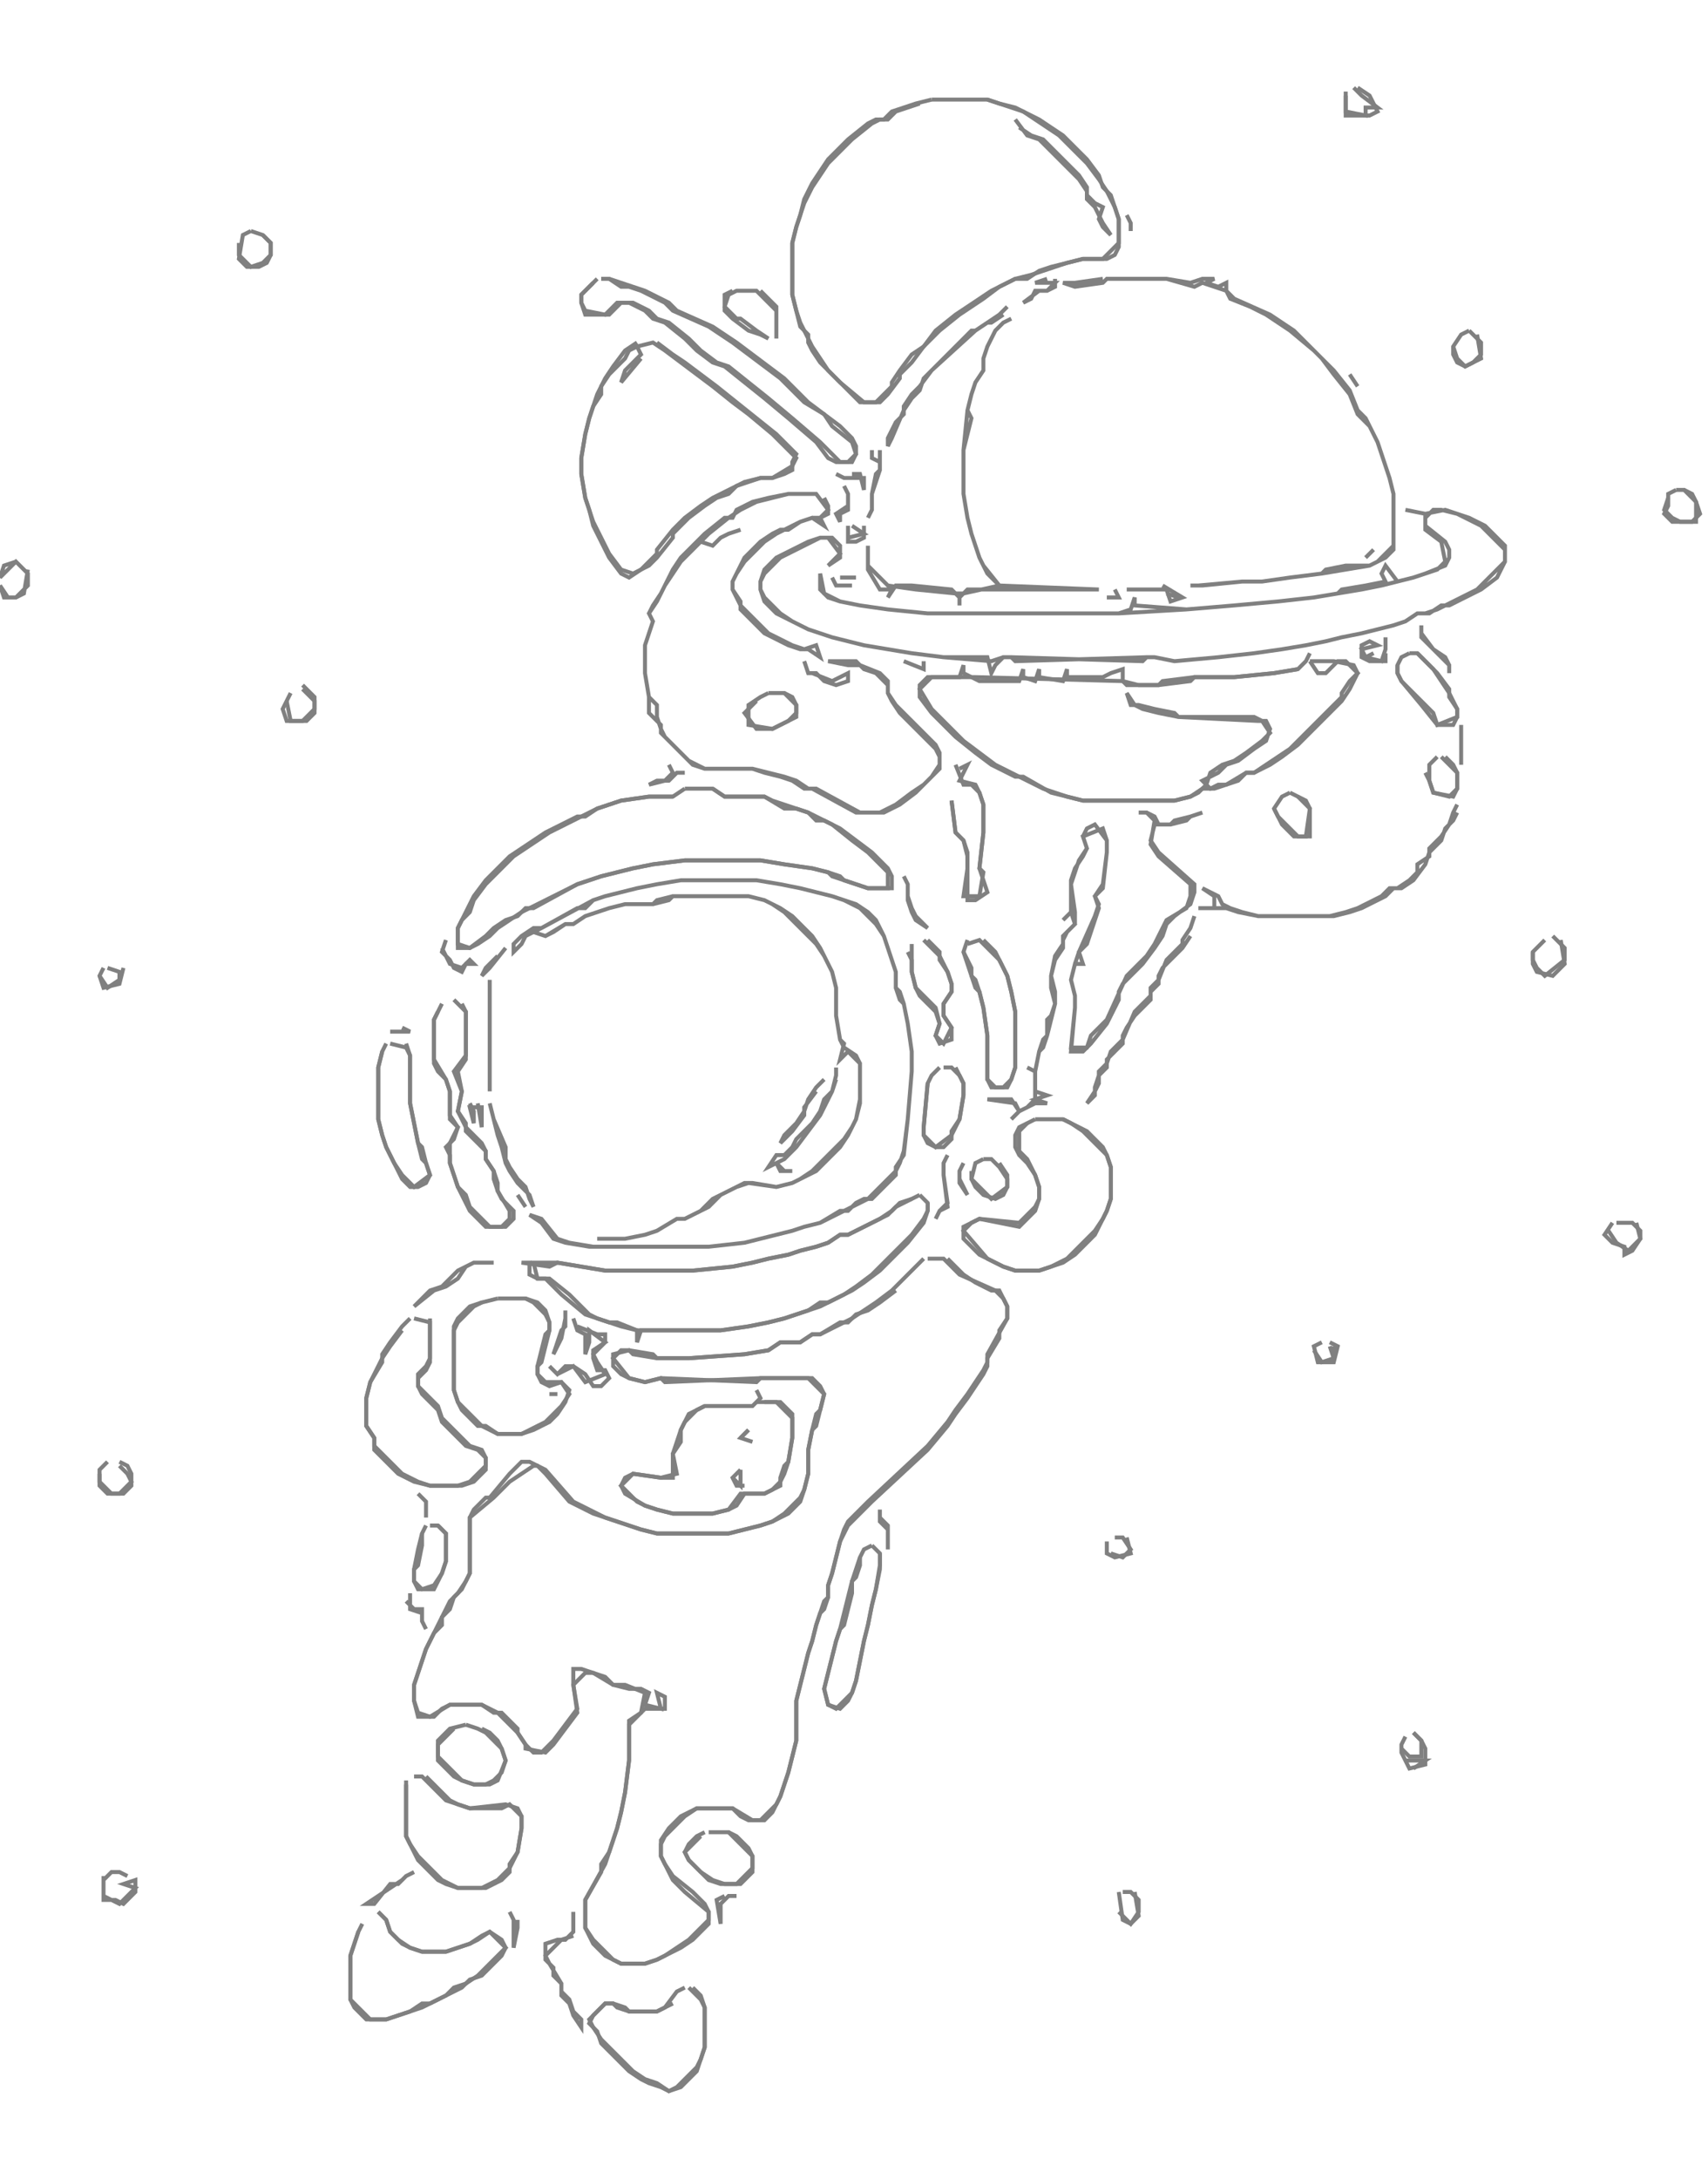 <svg width="429px" height="547px" xmlns="http://www.w3.org/2000/svg"><path d="M94 509 " style="stroke:gray;fill:none"/><path d="M172 499 170 500 167 504 165 505 158 505 155 504 154 503 152 503 149 506 148 508 150 510 151 513 158 520 161 522 163 523 166 524 168 525 171 524 175 520 176 517 177 514 177 504 176 501 174 499 " style="stroke:gray;fill:none"/><path d="M173 499 176 502 177 504 177 514 176 517 175 519 170 524 168 525 165 523 162 522 159 520 151 512 149 509 148 507 152 503 154 503 157 504 158 505 165 505 169 503 " style="stroke:gray;fill:none"/><path d="M144 480 144 485 142 487 140 487 137 488 137 490 137 492 139 494 139 496 141 498 141 501 143 503 144 506 146 509 146 507 144 505 143 502 141 500 141 498 138 493 137 491 141 487 144 486 " style="stroke:gray;fill:none"/><path d="M128 480 129 482 129 485 129 489 130 484 130 482 " style="stroke:gray;fill:none"/><path d="M91 483 90 485 89 488 88 491 88 502 89 504 92 507 97 507 100 506 103 505 106 504 116 499 118 497 121 496 126 491 127 489 126 487 123 485 120 487 118 488 115 489 112 490 106 490 103 489 100 487 98 485 97 482 95 480 " style="stroke:gray;fill:none"/><path d="M95 480 97 482 98 485 101 488 103 489 106 490 112 490 115 489 118 488 121 486 123 485 127 489 120 496 117 498 114 499 112 501 108 503 106 503 103 505 100 506 97 507 93 507 88 502 88 491 89 488 90 485 " style="stroke:gray;fill:none"/><path d="M182 476 180 477 181 483 181 478 183 476 185 476 " style="stroke:gray;fill:none"/><path d="M281 475 282 482 284 483 286 481 285 475 " style="stroke:gray;fill:none"/><path d="M282 475 284 475 286 477 286 480 284 483 281 480 " style="stroke:gray;fill:none"/><path d="M101 472 95 476 92 478 94 478 98 473 100 473 102 471 104 470 " style="stroke:gray;fill:none"/><path d="M26 471 26 477 29 477 31 478 34 475 34 472 31 473 34 474 30 478 26 476 26 472 28 470 30 470 32 471 " style="stroke:gray;fill:none"/><path d="M177 460 175 461 173 463 172 465 173 467 176 470 178 472 181 473 186 473 189 470 189 466 188 464 185 461 183 460 " style="stroke:gray;fill:none"/><path d="M178 460 183 460 189 466 189 469 185 473 182 473 179 472 176 470 173 467 172 465 176 461 " style="stroke:gray;fill:none"/><path d="M102 447 102 461 105 467 110 472 112 473 115 474 122 474 126 472 128 470 128 468 130 465 131 459 131 456 130 454 127 453 118 454 115 453 113 452 107 446 " style="stroke:gray;fill:none"/><path d="M104 446 106 446 112 452 115 453 118 454 126 454 128 453 131 456 131 459 130 465 128 469 125 472 121 474 115 474 111 472 105 466 103 463 102 461 102 448 " style="stroke:gray;fill:none"/><path d="M353 436 352 438 352 440 354 444 358 443 358 439 357 437 355 435 " style="stroke:gray;fill:none"/><path d="M353 442 358 442 355 444 " style="stroke:gray;fill:none"/><path d="M355 435 357 437 357 441 354 441 352 439 " style="stroke:gray;fill:none"/><path d="M117 433 113 434 110 437 110 442 114 446 116 447 119 448 123 448 125 447 127 442 126 439 125 437 123 435 121 434 " style="stroke:gray;fill:none"/><path d="M117 433 120 434 122 435 126 439 127 442 126 445 124 447 122 448 119 448 116 447 110 441 110 438 114 434 " style="stroke:gray;fill:none"/><path d="M103 400 103 404 106 405 106 407 107 409 106 407 106 404 104 404 102 402 " style="stroke:gray;fill:none"/><path d="M219 388 217 389 216 391 216 393 215 396 214 397 214 400 213 404 212 408 211 409 210 412 209 416 208 420 207 424 208 428 211 429 213 427 214 425 215 422 216 417 217 412 218 408 219 403 220 399 221 394 221 390 " style="stroke:gray;fill:none"/><path d="M219 388 221 390 221 393 220 399 219 403 218 408 217 412 216 417 215 422 214 425 210 429 208 428 207 424 208 420 209 416 210 412 211 409 212 405 213 401 214 397 215 394 216 391 " style="stroke:gray;fill:none"/><path d="M278 387 278 390 280 391 284 390 283 386 " style="stroke:gray;fill:none"/><path d="M280 386 282 386 284 389 282 391 279 390 " style="stroke:gray;fill:none"/><path d="M107 383 106 385 106 388 105 393 104 394 104 397 105 399 109 399 110 397 111 395 112 392 112 385 110 383 " style="stroke:gray;fill:none"/><path d="M108 383 110 383 112 385 112 392 111 395 109 398 106 399 104 397 104 394 105 389 106 385 " style="stroke:gray;fill:none"/><path d="M221 379 221 382 223 384 223 389 223 383 221 381 " style="stroke:gray;fill:none"/><path d="M105 375 107 377 107 381 " style="stroke:gray;fill:none"/><path d="M186 369 184 371 185 373 187 373 " style="stroke:gray;fill:none"/><path d="M186 369 186 373 184 371 " style="stroke:gray;fill:none"/><path d="M27 367 25 369 25 373 27 375 31 375 33 373 33 370 32 368 30 367 " style="stroke:gray;fill:none"/><path d="M30 368 32 370 33 372 30 375 28 375 25 372 25 370 " style="stroke:gray;fill:none"/><path d="M188 359 186 361 189 362 " style="stroke:gray;fill:none"/><path d="M188 359 186 361 " style="stroke:gray;fill:none"/><path d="M138 350 140 350 " style="stroke:gray;fill:none"/><path d="M190 349 191 351 189 353 177 353 175 354 173 355 172 357 171 359 170 362 169 365 169 371 166 371 159 370 157 371 156 373 157 375 162 378 165 379 169 380 179 380 183 379 185 378 187 375 192 375 196 373 196 371 197 368 198 367 199 361 199 355 196 352 192 352 " style="stroke:gray;fill:none"/><path d="M190 352 195 352 199 356 199 361 198 367 197 370 196 372 194 374 192 375 186 375 183 379 179 380 169 380 165 379 162 378 160 377 156 373 159 370 166 371 170 370 169 365 171 362 171 359 172 357 175 354 177 353 " style="stroke:gray;fill:none"/><path d="M332 337 330 338 331 342 335 342 336 338 334 337 " style="stroke:gray;fill:none"/><path d="M335 338 335 341 " style="stroke:gray;fill:none"/><path d="M334 338 335 341 332 342 330 339 " style="stroke:gray;fill:none"/><path d="M144 331 145 334 147 335 147 340 148 337 148 334 152 337 149 339 149 341 150 344 152 344 153 346 151 348 149 348 147 345 144 343 142 343 140 345 138 343 140 345 144 343 147 347 152 345 150 342 149 340 152 337 152 335 150 335 145 333 " style="stroke:gray;fill:none"/><path d="M103 331 101 333 98 337 96 340 96 342 93 347 92 351 92 358 94 361 94 364 100 370 104 372 108 373 116 373 119 372 122 369 122 366 121 364 118 363 111 356 110 353 105 348 105 346 107 344 108 342 108 331 " style="stroke:gray;fill:none"/><path d="M104 331 108 332 108 341 107 343 105 345 105 348 106 350 110 354 111 357 117 363 120 364 122 366 122 368 118 372 115 373 108 373 105 372 101 370 94 363 94 361 92 358 92 351 93 347 96 341 98 338 101 334 " style="stroke:gray;fill:none"/><path d="M142 331 141 336 140 338 139 340 140 337 141 334 142 333 142 329 " style="stroke:gray;fill:none"/><path d="M125 326 121 327 118 328 115 331 114 333 114 349 115 352 116 354 120 358 122 358 125 360 131 360 134 359 138 357 140 355 142 352 143 349 141 347 137 347 135 345 135 343 136 339 137 335 138 334 138 332 137 329 135 327 132 326 " style="stroke:gray;fill:none"/><path d="M125 326 132 326 134 327 137 330 138 332 138 334 137 338 136 342 135 343 135 345 136 347 138 348 141 347 143 350 141 353 137 357 131 360 125 360 121 358 115 352 114 349 114 334 115 332 119 328 121 327 " style="stroke:gray;fill:none"/><path d="M119 317 115 319 113 321 111 323 108 324 104 328 109 324 112 323 115 321 117 318 119 317 124 317 " style="stroke:gray;fill:none"/><path d="M232 316 224 324 220 327 217 329 214 331 206 335 204 335 201 337 196 337 193 339 187 340 173 341 165 341 159 340 158 339 154 340 154 343 156 345 158 346 162 347 166 346 190 347 191 346 203 346 207 350 206 354 205 358 204 359 203 364 203 370 202 374 201 376 197 380 194 382 191 383 187 384 183 385 165 385 161 384 158 383 155 382 152 381 144 377 137 369 133 367 131 367 128 370 123 376 122 376 119 379 118 381 118 395 117 397 115 400 113 402 107 414 106 417 105 420 104 423 104 427 105 431 109 431 111 429 113 428 121 428 125 430 130 435 132 438 132 439 137 440 139 438 142 434 145 430 144 423 147 420 149 420 154 423 157 423 162 425 161 430 158 432 158 442 157 450 156 455 155 459 154 462 153 465 151 468 151 470 147 477 147 479 147 482 147 484 149 488 152 491 156 493 162 493 165 492 171 489 174 487 178 483 178 480 177 478 174 475 169 471 167 468 166 466 166 463 167 461 172 456 175 454 184 454 186 456 188 457 192 457 194 455 196 451 197 448 198 445 199 441 200 437 200 427 201 423 202 419 203 415 204 412 205 408 206 405 207 402 208 401 208 398 209 395 210 391 211 387 213 383 219 377 233 364 238 358 240 355 243 351 245 348 247 345 248 343 248 341 251 336 251 334 253 331 253 328 251 324 249 324 245 322 242 320 238 316 " style="stroke:gray;fill:none"/><path d="M233 316 237 316 241 320 250 324 252 326 253 328 253 331 248 340 248 342 247 344 245 347 243 350 240 354 238 357 233 363 218 377 213 382 212 384 211 387 210 391 209 395 208 398 208 401 207 404 206 405 205 408 204 412 203 415 202 419 201 423 200 427 200 437 199 441 198 445 197 448 196 451 195 453 191 457 189 457 184 454 175 454 171 456 168 459 166 462 166 466 169 472 172 475 178 480 178 482 173 487 170 489 167 491 165 492 162 493 156 493 154 492 149 487 147 484 147 482 147 479 147 477 152 468 153 465 154 462 155 459 156 455 157 450 158 442 158 433 162 429 167 429 167 426 165 425 166 429 162 428 163 425 161 424 158 424 154 423 152 421 149 420 146 419 144 419 144 423 145 429 142 433 139 437 136 440 134 440 132 438 130 435 130 434 126 430 124 430 121 428 113 428 108 431 105 430 104 427 104 423 105 420 106 417 107 414 109 410 111 408 111 406 113 404 114 401 116 399 118 395 118 381 124 376 128 372 134 368 135 368 137 370 143 377 149 380 152 381 155 382 158 383 161 384 165 385 183 385 187 384 191 383 194 382 198 380 201 377 202 374 203 370 203 364 204 359 205 355 206 354 207 350 206 348 204 346 191 346 167 347 166 346 162 347 158 346 154 341 156 339 158 339 164 340 165 341 173 341 187 340 193 339 196 337 201 337 204 335 206 335 211 332 213 332 215 330 218 329 221 327 225 324 " style="stroke:gray;fill:none"/><path d="M405 307 403 310 405 312 408 313 408 315 410 314 412 311 411 307 " style="stroke:gray;fill:none"/><path d="M406 307 410 307 412 309 412 311 409 314 406 312 404 309 " style="stroke:gray;fill:none"/><path d="M231 300 229 301 226 302 224 304 221 306 213 310 211 310 208 312 205 313 201 314 198 315 193 316 189 317 184 318 174 319 152 319 140 317 138 318 131 317 133 317 133 320 135 321 137 321 141 325 147 330 150 331 153 332 155 332 160 334 160 337 161 334 181 334 188 333 193 332 197 331 200 330 203 329 206 328 214 324 217 322 221 319 228 312 232 307 233 304 233 302 " style="stroke:gray;fill:none"/><path d="M231 300 233 302 233 304 232 306 229 310 219 320 215 323 212 325 208 327 206 327 203 329 200 330 197 331 193 332 188 333 181 334 160 334 156 333 153 332 150 331 148 330 143 325 138 321 135 321 134 317 137 317 140 317 152 319 174 319 184 318 189 317 193 316 198 315 201 314 205 313 208 312 211 310 213 310 223 305 225 303 229 301 " style="stroke:gray;fill:none"/><path d="M130 300 132 303 " style="stroke:gray;fill:none"/><path d="M242 292 241 294 241 297 243 300 241 296 241 294 " style="stroke:gray;fill:none"/><path d="M247 291 245 292 244 296 245 298 247 300 250 301 252 300 253 298 253 295 251 292 " style="stroke:gray;fill:none"/><path d="M247 291 249 291 251 293 253 296 253 298 249 301 244 296 244 294 " style="stroke:gray;fill:none"/><path d="M238 290 237 292 237 295 238 302 236 304 235 306 236 304 238 303 237 295 237 292 " style="stroke:gray;fill:none"/><path d="M260 281 256 283 255 285 255 288 256 290 258 292 260 295 261 298 261 301 260 303 256 307 246 306 242 308 242 311 246 315 252 318 255 319 261 319 264 318 267 317 270 315 275 310 278 304 279 301 279 293 278 290 277 288 273 284 267 281 " style="stroke:gray;fill:none"/><path d="M260 281 267 281 269 282 272 284 278 290 279 293 279 301 278 304 277 306 275 309 268 316 264 318 261 319 255 319 252 318 248 316 242 309 244 307 246 306 256 308 260 304 261 301 261 298 260 295 258 291 256 289 256 285 256 284 258 282 " style="stroke:gray;fill:none"/><path d="M123 277 124 281 125 285 126 288 127 292 128 294 130 297 133 300 134 303 133 301 132 298 130 296 128 293 127 291 127 288 124 281 " style="stroke:gray;fill:none"/><path d="M118 277 119 279 119 282 118 278 121 278 121 283 120 277 " style="stroke:gray;fill:none"/><path d="M207 271 205 273 203 276 202 279 200 282 197 285 196 287 199 284 202 280 202 278 205 274 " style="stroke:gray;fill:none"/><path d="M236 268 234 270 233 272 232 283 232 285 233 287 235 288 237 288 239 286 239 284 241 281 242 275 242 272 240 268 " style="stroke:gray;fill:none"/><path d="M237 268 239 268 241 270 242 272 242 275 241 281 239 285 235 288 232 285 232 283 233 272 " style="stroke:gray;fill:none"/><path d="M210 268 210 270 209 274 207 276 206 279 204 282 200 286 199 288 197 290 195 290 193 293 195 292 196 294 199 294 197 294 195 292 197 291 200 288 203 284 206 280 209 274 210 271 " style="stroke:gray;fill:none"/><path d="M208 269 " style="stroke:gray;fill:none"/><path d="M209 266 " style="stroke:gray;fill:none"/><path d="M97 262 96 264 95 268 95 281 96 285 97 288 101 296 103 298 105 298 107 297 108 295 107 292 106 288 105 287 104 282 103 277 103 265 102 262 " style="stroke:gray;fill:none"/><path d="M98 262 102 263 103 265 103 277 104 282 105 287 106 291 107 292 108 295 104 298 101 295 99 292 97 288 96 285 95 281 95 268 96 264 " style="stroke:gray;fill:none"/><path d="M98 259 103 259 101 258 " style="stroke:gray;fill:none"/><path d="M111 252 109 256 109 267 110 269 112 271 113 274 113 281 115 283 114 285 113 287 113 290 113 292 114 295 115 298 118 304 122 308 127 308 129 306 129 304 126 301 125 299 124 296 124 294 122 291 122 289 121 287 117 283 115 279 116 274 115 269 117 266 117 254 116 252 " style="stroke:gray;fill:none"/><path d="M114 251 117 254 117 265 114 269 116 274 115 279 117 282 117 284 122 289 122 291 124 294 125 297 125 299 128 304 128 306 126 308 123 308 118 303 117 300 115 298 114 295 113 292 113 290 112 288 114 286 115 283 113 280 113 274 112 271 109 266 109 256 110 254 " style="stroke:gray;fill:none"/><path d="M123 246 123 271 123 274 123 270 " style="stroke:gray;fill:none"/><path d="M125 243 " style="stroke:gray;fill:none"/><path d="M26 243 25 245 26 248 30 247 31 243 " style="stroke:gray;fill:none"/><path d="M27 243 30 244 30 246 27 248 25 245 " style="stroke:gray;fill:none"/><path d="M125 240 122 243 121 245 123 243 127 238 " style="stroke:gray;fill:none"/><path d="M243 236 242 239 244 243 244 245 245 248 246 249 247 253 248 260 248 271 249 273 253 273 254 271 255 268 255 254 254 249 253 245 250 239 247 236 " style="stroke:gray;fill:none"/><path d="M243 237 246 236 251 241 253 245 254 249 255 254 255 268 254 271 252 273 250 273 248 271 248 260 247 253 246 249 245 246 244 245 243 242 242 239 " style="stroke:gray;fill:none"/><path d="M229 237 229 241 229 244 230 248 231 250 235 254 236 257 235 260 236 262 239 261 239 258 237 255 237 252 239 249 239 247 238 244 236 241 236 239 233 236 " style="stroke:gray;fill:none"/><path d="M232 236 236 240 238 244 239 247 239 249 237 252 237 255 239 258 237 262 235 260 236 257 235 253 230 248 229 244 229 241 228 239 " style="stroke:gray;fill:none"/><path d="M112 236 111 239 113 241 114 243 116 244 117 242 119 242 118 241 116 243 113 242 112 240 111 238 " style="stroke:gray;fill:none"/><path d="M388 236 385 239 385 242 386 244 390 245 393 242 392 236 " style="stroke:gray;fill:none"/><path d="M390 235 393 238 393 241 388 245 386 243 385 241 385 239 " style="stroke:gray;fill:none"/><path d="M300 230 299 233 297 236 297 237 293 241 291 246 289 248 289 250 285 254 282 261 279 264 278 267 276 269 276 272 275 274 273 277 275 275 275 273 276 270 278 268 278 266 282 262 282 260 283 258 285 255 289 251 289 249 291 247 291 245 292 243 297 238 299 235 " style="stroke:gray;fill:none"/><path d="M171 221 165 222 160 223 156 224 152 225 149 226 136 233 134 233 131 235 129 237 129 239 131 237 132 235 134 234 137 235 139 234 142 232 144 232 147 230 150 229 153 228 157 227 164 227 168 226 169 225 188 225 192 226 194 227 197 229 205 237 207 240 209 244 210 248 210 255 211 261 212 262 211 266 213 264 216 267 216 276 215 281 214 283 212 286 204 294 201 296 199 297 195 298 189 297 187 297 179 301 176 304 172 306 170 306 165 309 162 310 157 311 150 311 157 311 162 310 165 309 170 306 172 306 178 303 181 300 185 298 188 297 195 298 199 297 205 294 211 288 213 285 215 281 216 277 216 267 215 265 212 263 211 261 210 255 210 248 209 244 206 238 204 235 199 230 196 228 192 226 188 225 169 225 165 226 164 227 157 227 153 228 150 229 147 230 144 232 142 232 137 235 134 234 136 233 145 228 147 228 149 226 152 225 156 224 160 223 165 222 171 221 179 221 182 221 190 221 196 222 201 223 205 224 209 225 212 226 216 228 220 232 222 235 223 238 224 241 225 244 225 248 226 251 227 252 228 257 229 264 229 269 228 281 227 289 226 292 225 294 218 301 206 307 202 308 199 309 195 310 191 311 187 312 178 313 149 313 143 312 140 311 136 306 133 305 136 307 139 311 142 312 148 313 178 313 187 312 191 311 195 310 199 309 202 308 206 307 211 304 213 304 215 302 217 301 219 301 225 295 225 293 227 290 228 281 229 269 229 264 228 257 227 252 226 249 225 248 225 244 224 241 223 238 222 235 220 231 218 229 215 227 212 226 209 225 205 224 201 223 196 222 190 221 182 221 179 221 " style="stroke:gray;fill:none"/><path d="M227 220 228 222 228 226 229 229 230 231 233 233 230 230 229 228 228 225 228 222 " style="stroke:gray;fill:none"/><path d="M286 204 288 204 290 206 289 212 291 215 299 222 299 225 298 228 293 231 292 233 290 237 288 240 283 245 278 256 274 260 273 263 269 263 270 253 270 250 269 246 270 242 272 242 271 239 273 237 274 234 275 231 276 228 275 225 277 223 278 214 278 211 275 207 273 208 272 210 273 213 272 215 270 218 269 221 269 229 267 231 269 229 270 232 267 235 267 237 265 240 264 245 264 248 265 252 264 255 263 256 263 260 262 263 261 264 260 269 258 268 260 269 260 276 258 278 256 279 254 276 248 276 255 277 256 279 254 281 256 279 260 277 263 277 260 276 263 275 260 274 260 269 261 264 262 261 263 260 264 256 265 252 265 249 264 245 265 241 267 238 267 236 268 234 270 232 270 229 269 222 270 219 271 216 273 213 272 210 277 208 278 211 278 214 277 222 275 225 276 227 275 230 271 239 270 242 269 246 270 250 270 253 269 264 272 264 274 262 278 257 281 251 281 249 282 247 287 242 290 238 292 235 293 232 295 230 299 227 300 224 300 222 291 214 289 211 290 207 294 207 298 206 299 205 302 204 299 205 295 206 294 207 291 207 290 205 288 204 " style="stroke:gray;fill:none"/><path d="M366 202 365 204 364 207 362 210 359 213 359 215 356 217 356 219 354 221 351 223 349 223 347 225 341 228 338 229 334 230 316 230 312 229 309 228 307 227 306 225 304 224 302 223 305 225 305 228 301 228 305 228 308 228 311 229 316 230 335 230 339 229 342 228 348 225 350 223 352 223 355 221 358 217 359 214 362 211 363 208 365 206 366 204 " style="stroke:gray;fill:none"/><path d="M324 199 322 200 320 203 321 205 322 207 325 210 329 210 329 203 328 201 326 200 " style="stroke:gray;fill:none"/><path d="M324 199 326 200 329 203 328 210 326 210 321 205 320 203 " style="stroke:gray;fill:none"/><path d="M172 198 169 200 163 200 156 201 153 202 150 203 147 205 145 205 137 209 134 211 131 213 128 215 122 221 119 225 115 233 115 238 118 238 120 237 123 235 125 233 128 231 131 229 145 222 148 221 151 220 155 219 159 218 164 217 172 216 191 216 197 217 204 218 208 219 211 220 212 221 215 222 218 223 224 223 224 220 223 218 219 214 215 211 211 208 203 204 200 203 197 202 194 201 192 200 189 200 182 200 179 198 " style="stroke:gray;fill:none"/><path d="M172 198 179 198 182 200 189 200 192 200 197 203 200 203 203 204 205 206 207 206 209 207 214 211 218 214 223 219 223 223 218 223 215 222 212 221 209 220 208 219 204 218 197 217 191 216 172 216 164 217 159 218 155 219 151 220 148 221 145 222 134 228 132 228 130 230 127 231 124 233 122 235 118 238 115 237 115 233 116 231 118 229 119 226 122 222 129 215 132 213 135 211 138 209 150 203 153 202 156 201 163 200 169 200 " style="stroke:gray;fill:none"/><path d="M239 201 240 209 242 211 243 215 243 217 243 226 245 226 248 224 246 218 247 209 247 202 246 199 245 197 241 196 243 192 241 193 " style="stroke:gray;fill:none"/><path d="M240 192 242 197 244 197 246 199 247 202 247 209 246 218 247 219 246 225 242 225 243 218 243 214 242 211 240 209 239 201 " style="stroke:gray;fill:none"/><path d="M168 192 169 194 167 196 163 197 165 196 168 196 170 194 172 194 170 194 " style="stroke:gray;fill:none"/><path d="M361 190 359 192 359 196 360 199 365 200 366 198 366 194 365 192 363 190 " style="stroke:gray;fill:none"/><path d="M362 190 366 194 366 198 364 200 360 199 359 196 358 194 " style="stroke:gray;fill:none"/><path d="M367 182 367 192 " style="stroke:gray;fill:none"/><path d="M193 174 191 175 188 177 188 182 194 183 198 181 200 180 200 177 199 175 197 174 " style="stroke:gray;fill:none"/><path d="M193 174 197 174 200 177 200 179 198 181 194 183 190 183 187 179 190 176 " style="stroke:gray;fill:none"/><path d="M73 174 71 178 72 181 77 181 79 179 79 175 76 172 " style="stroke:gray;fill:none"/><path d="M76 173 79 176 79 178 76 181 73 181 72 176 " style="stroke:gray;fill:none"/><path d="M227 166 232 168 232 166 " style="stroke:gray;fill:none"/><path d="M202 166 203 169 205 169 207 171 210 172 213 171 213 169 209 171 204 169 " style="stroke:gray;fill:none"/><path d="M354 164 352 165 351 167 351 169 352 171 357 177 361 182 365 182 366 180 366 178 364 175 364 173 361 169 359 167 356 164 " style="stroke:gray;fill:none"/><path d="M354 164 356 164 360 168 362 171 364 174 366 178 366 180 361 182 360 179 356 175 354 173 352 171 351 169 351 167 " style="stroke:gray;fill:none"/><path d="M329 164 328 166 326 168 320 169 310 170 300 170 292 171 291 172 289 172 286 172 282 171 282 168 279 169 277 170 268 170 268 168 267 171 261 170 261 168 260 171 257 170 257 168 256 171 246 171 242 169 242 167 241 170 233 170 231 172 231 175 234 179 240 185 245 189 249 192 255 195 257 195 264 199 268 200 272 201 295 201 299 200 302 198 305 198 308 197 311 196 313 194 315 194 319 192 322 190 326 187 337 176 339 173 340 171 341 169 340 167 335 166 332 166 329 166 " style="stroke:gray;fill:none"/><path d="M329 166 331 169 333 169 336 166 338 166 341 169 339 171 337 174 337 175 324 188 321 190 318 192 315 194 313 194 308 197 306 197 304 198 302 196 304 195 306 194 308 192 311 191 315 188 318 186 319 183 318 181 316 181 296 180 291 179 287 178 285 177 283 174 284 177 286 177 290 178 295 179 296 180 315 180 317 181 319 184 317 186 313 189 310 191 307 192 304 194 303 197 301 199 299 200 295 201 272 201 268 200 265 199 262 198 250 192 246 189 242 186 234 178 231 173 234 170 245 170 282 171 283 172 286 172 289 172 291 172 299 171 300 170 310 170 320 169 326 168 " style="stroke:gray;fill:none"/><path d="M348 160 348 163 347 166 343 165 345 164 343 165 342 163 346 162 344 161 342 162 342 165 344 166 348 166 348 164 " style="stroke:gray;fill:none"/><path d="M357 157 357 160 364 167 364 169 364 167 363 165 360 163 357 159 " style="stroke:gray;fill:none"/><path d="M278 150 281 150 280 148 " style="stroke:gray;fill:none"/><path d="M286 148 283 148 286 148 293 148 294 151 297 150 292 147 " style="stroke:gray;fill:none"/><path d="M296 150 293 149 " style="stroke:gray;fill:none"/><path d="M211 145 215 145 " style="stroke:gray;fill:none"/><path d="M209 145 210 147 214 147 " style="stroke:gray;fill:none"/><path d="M4 141 1 142 0 145 4 141 7 144 7 147 4 150 2 150 0 147 1 150 4 150 6 149 7 143 " style="stroke:gray;fill:none"/><path d="M213 139 " style="stroke:gray;fill:none"/><path d="M345 138 343 140 " style="stroke:gray;fill:none"/><path d="M213 132 213 136 215 136 217 135 217 132 " style="stroke:gray;fill:none"/><path d="M214 132 217 134 213 135 " style="stroke:gray;fill:none"/><path d="M353 128 358 129 358 133 362 136 363 141 361 143 358 144 355 145 351 146 348 142 347 144 348 146 343 147 337 148 336 149 330 150 321 151 310 152 298 153 285 152 285 150 284 153 281 154 233 154 223 153 216 152 211 151 207 149 206 144 206 148 208 150 211 151 216 152 223 153 233 154 281 154 298 153 310 152 321 151 330 150 336 149 342 148 347 147 351 146 355 145 358 144 363 142 364 140 364 138 363 136 358 132 358 130 360 128 362 128 366 129 372 132 378 138 378 141 376 143 374 145 371 148 361 153 358 154 356 154 353 156 350 157 346 158 342 159 337 160 333 161 328 162 322 163 315 164 306 165 295 166 290 165 288 165 255 166 254 165 252 165 249 166 237 165 229 164 223 163 217 162 213 161 209 160 206 159 203 158 199 156 196 154 192 150 191 148 191 146 192 144 196 140 206 135 208 135 211 139 208 142 211 140 211 137 209 135 206 135 203 136 195 140 192 143 191 146 191 148 192 151 195 154 203 158 206 159 209 160 213 161 217 162 223 163 229 164 237 165 248 165 249 169 250 167 252 165 254 165 287 166 288 165 290 165 295 166 306 165 315 164 322 163 328 162 333 161 337 160 342 159 346 158 350 157 353 156 356 154 359 154 362 152 364 152 372 148 376 145 377 143 378 141 378 137 373 132 369 130 366 129 363 128 358 129 " style="stroke:gray;fill:none"/><path d="M198 124 193 125 189 126 187 127 185 128 184 130 182 130 177 134 171 140 169 143 166 149 164 152 163 154 164 156 162 162 162 169 163 175 163 179 166 182 166 184 169 187 171 189 174 192 177 193 189 193 192 194 196 195 199 196 202 198 204 198 215 204 222 204 226 202 230 199 232 197 234 195 236 193 236 189 235 187 225 177 223 174 223 171 221 169 216 167 213 167 208 166 211 166 215 166 217 168 220 169 223 172 223 174 224 176 226 179 235 188 236 190 236 192 234 195 232 197 229 199 225 202 221 204 216 204 205 198 203 198 200 196 197 195 193 194 189 193 177 193 173 191 171 189 169 187 167 185 166 183 165 180 165 177 163 175 162 169 162 162 164 156 163 154 165 151 167 147 169 144 171 141 176 136 179 137 181 135 183 134 186 133 183 134 181 135 179 137 176 136 178 134 183 130 186 128 190 126 194 125 198 124 205 124 208 128 206 130 204 130 201 131 198 133 196 133 194 134 191 136 187 140 184 146 184 148 186 151 186 153 192 159 198 162 201 163 203 163 206 165 205 162 202 163 199 162 193 159 186 152 184 148 184 146 185 144 187 141 192 136 195 134 201 131 204 130 207 132 206 130 208 129 208 127 207 125 " style="stroke:gray;fill:none"/><path d="M164 179 " style="stroke:gray;fill:none"/><path d="M421 123 419 124 419 127 418 129 420 131 425 131 426 131 426 128 426 126 425 124 423 123 " style="stroke:gray;fill:none"/><path d="M421 123 423 123 426 126 427 129 425 131 422 131 420 130 418 128 419 125 " style="stroke:gray;fill:none"/><path d="M212 122 213 124 213 127 210 129 211 131 211 129 213 128 213 124 " style="stroke:gray;fill:none"/><path d="M210 119 212 120 214 120 217 120 217 123 216 119 214 119 " style="stroke:gray;fill:none"/><path d="M219 113 219 115 221 116 221 118 219 124 219 128 218 130 219 128 219 124 220 119 221 118 221 113 " style="stroke:gray;fill:none"/><path d="M220 115 " style="stroke:gray;fill:none"/><path d="M337 100 " style="stroke:gray;fill:none"/><path d="M342 99 " style="stroke:gray;fill:none"/><path d="M205 99 " style="stroke:gray;fill:none"/><path d="M339 94 341 97 " style="stroke:gray;fill:none"/><path d="M160 86 157 88 154 92 152 95 150 99 149 102 148 105 147 109 146 115 146 119 147 125 148 128 149 132 153 140 156 144 158 145 161 143 163 142 165 140 169 135 169 134 173 130 177 127 180 125 183 124 185 122 188 121 191 120 194 120 197 119 199 118 199 116 200 114 195 109 190 105 185 101 180 97 176 94 172 91 169 89 165 86 " style="stroke:gray;fill:none"/><path d="M160 87 164 86 167 88 171 91 175 94 179 97 184 101 188 104 194 109 200 115 199 117 194 120 191 120 187 121 179 125 176 127 172 130 169 133 165 138 165 139 161 143 159 144 156 143 153 139 149 131 148 128 147 125 146 119 146 115 147 109 148 105 149 102 151 99 151 97 153 94 157 90 158 88 160 87 161 89 157 93 156 96 161 90 " style="stroke:gray;fill:none"/><path d="M369 83 367 84 365 87 365 89 366 91 368 92 372 90 371 84 " style="stroke:gray;fill:none"/><path d="M369 83 372 86 372 89 370 91 368 92 366 90 365 87 " style="stroke:gray;fill:none"/><path d="M254 80 252 81 250 83 248 87 247 90 247 93 245 96 244 99 243 103 242 113 242 124 243 130 244 134 245 137 246 140 248 144 251 147 242 149 240 149 230 148 223 147 218 142 218 137 218 143 221 148 224 148 223 150 225 147 229 147 239 148 241 150 241 152 241 150 243 148 276 148 251 147 247 142 246 140 245 137 244 134 243 130 242 124 242 113 244 105 243 103 244 99 245 96 247 93 247 90 248 87 249 85 " style="stroke:gray;fill:none"/><path d="M255 77 " style="stroke:gray;fill:none"/><path d="M253 77 251 79 248 81 245 83 244 83 234 93 231 97 229 99 227 102 227 104 225 106 223 110 223 112 224 110 227 103 229 100 231 98 232 95 234 93 245 83 248 81 249 81 252 79 " style="stroke:gray;fill:none"/><path d="M184 73 182 74 182 78 184 80 188 83 191 84 193 85 190 83 186 80 185 80 182 77 183 74 185 73 190 73 195 78 195 80 195 83 195 85 195 83 195 80 195 77 191 73 " style="stroke:gray;fill:none"/><path d="M257 72 " style="stroke:gray;fill:none"/><path d="M277 70 270 71 267 71 270 72 277 71 278 70 293 70 300 72 302 71 305 72 308 73 309 75 314 77 318 79 321 81 324 83 330 88 332 90 335 94 339 99 341 104 344 107 346 111 347 114 348 117 349 120 350 124 350 137 346 141 344 142 338 142 333 143 332 144 324 145 317 146 315 146 312 146 301 147 299 147 302 147 312 146 315 146 317 146 324 145 332 144 338 143 344 142 348 140 350 138 350 124 349 120 348 117 347 114 346 111 343 105 341 103 339 98 335 93 332 90 330 88 325 83 322 81 319 79 310 75 308 73 308 71 306 72 303 71 305 70 302 70 299 71 293 70 " style="stroke:gray;fill:none"/><path d="M307 73 " style="stroke:gray;fill:none"/><path d="M263 70 260 71 262 71 265 71 263 73 260 73 259 75 257 76 261 73 263 73 265 72 265 70 " style="stroke:gray;fill:none"/><path d="M150 70 146 74 146 76 147 79 153 79 156 76 158 76 162 78 164 80 167 81 172 85 175 88 179 91 182 92 187 96 192 100 198 105 205 111 208 115 210 116 214 116 215 114 215 112 214 110 211 107 207 104 203 101 197 95 193 92 189 89 185 86 182 84 179 82 170 78 168 76 162 73 159 72 156 71 153 70 " style="stroke:gray;fill:none"/><path d="M151 70 153 70 156 72 158 72 161 73 167 76 169 78 178 82 181 84 184 86 188 89 192 92 196 95 202 101 207 104 209 107 214 111 215 114 213 116 211 116 208 113 206 111 199 105 193 100 188 96 183 92 180 91 176 88 173 85 168 81 165 80 163 78 159 76 155 76 152 79 147 78 146 76 146 74 149 71 " style="stroke:gray;fill:none"/><path d="M63 58 61 59 60 65 62 67 65 67 67 66 68 64 68 61 66 59 " style="stroke:gray;fill:none"/><path d="M63 58 66 59 68 61 68 64 66 66 63 67 60 64 60 61 " style="stroke:gray;fill:none"/><path d="M283 54 284 56 284 58 284 56 " style="stroke:gray;fill:none"/><path d="M255 30 258 34 261 35 271 45 273 48 273 50 275 52 277 56 279 59 277 57 276 55 277 52 275 51 273 49 273 47 271 44 262 35 259 34 256 32 " style="stroke:gray;fill:none"/><path d="M234 25 230 26 227 27 224 28 222 30 220 30 218 31 213 35 208 40 206 43 204 46 202 50 201 54 200 57 199 61 199 74 200 78 201 82 203 84 203 86 204 88 206 91 208 93 210 95 216 101 221 101 223 99 226 95 226 94 229 91 232 87 236 83 241 79 244 77 247 75 251 72 255 70 259 69 262 68 265 67 268 66 272 65 278 65 280 64 281 62 281 55 280 52 279 49 277 47 276 44 273 40 267 34 264 32 261 30 255 27 251 26 248 25 " style="stroke:gray;fill:none"/><path d="M234 25 248 25 251 26 254 27 257 28 260 30 263 32 266 34 273 41 276 45 278 48 280 52 281 55 281 61 277 65 272 65 268 66 264 67 261 68 258 70 255 70 249 73 246 75 243 77 240 79 235 83 232 87 229 89 226 93 224 96 224 97 220 101 217 101 211 96 208 93 206 90 204 87 201 81 200 78 199 74 199 61 200 57 201 54 202 51 204 47 206 44 208 41 214 35 219 31 221 30 223 30 225 28 228 27 231 26 " style="stroke:gray;fill:none"/><path d="M338 23 338 29 344 29 346 28 344 24 341 22 " style="stroke:gray;fill:none"/><path d="M340 22 342 24 346 27 343 27 343 29 338 28 338 24 " style="stroke:gray;fill:none"/></svg>